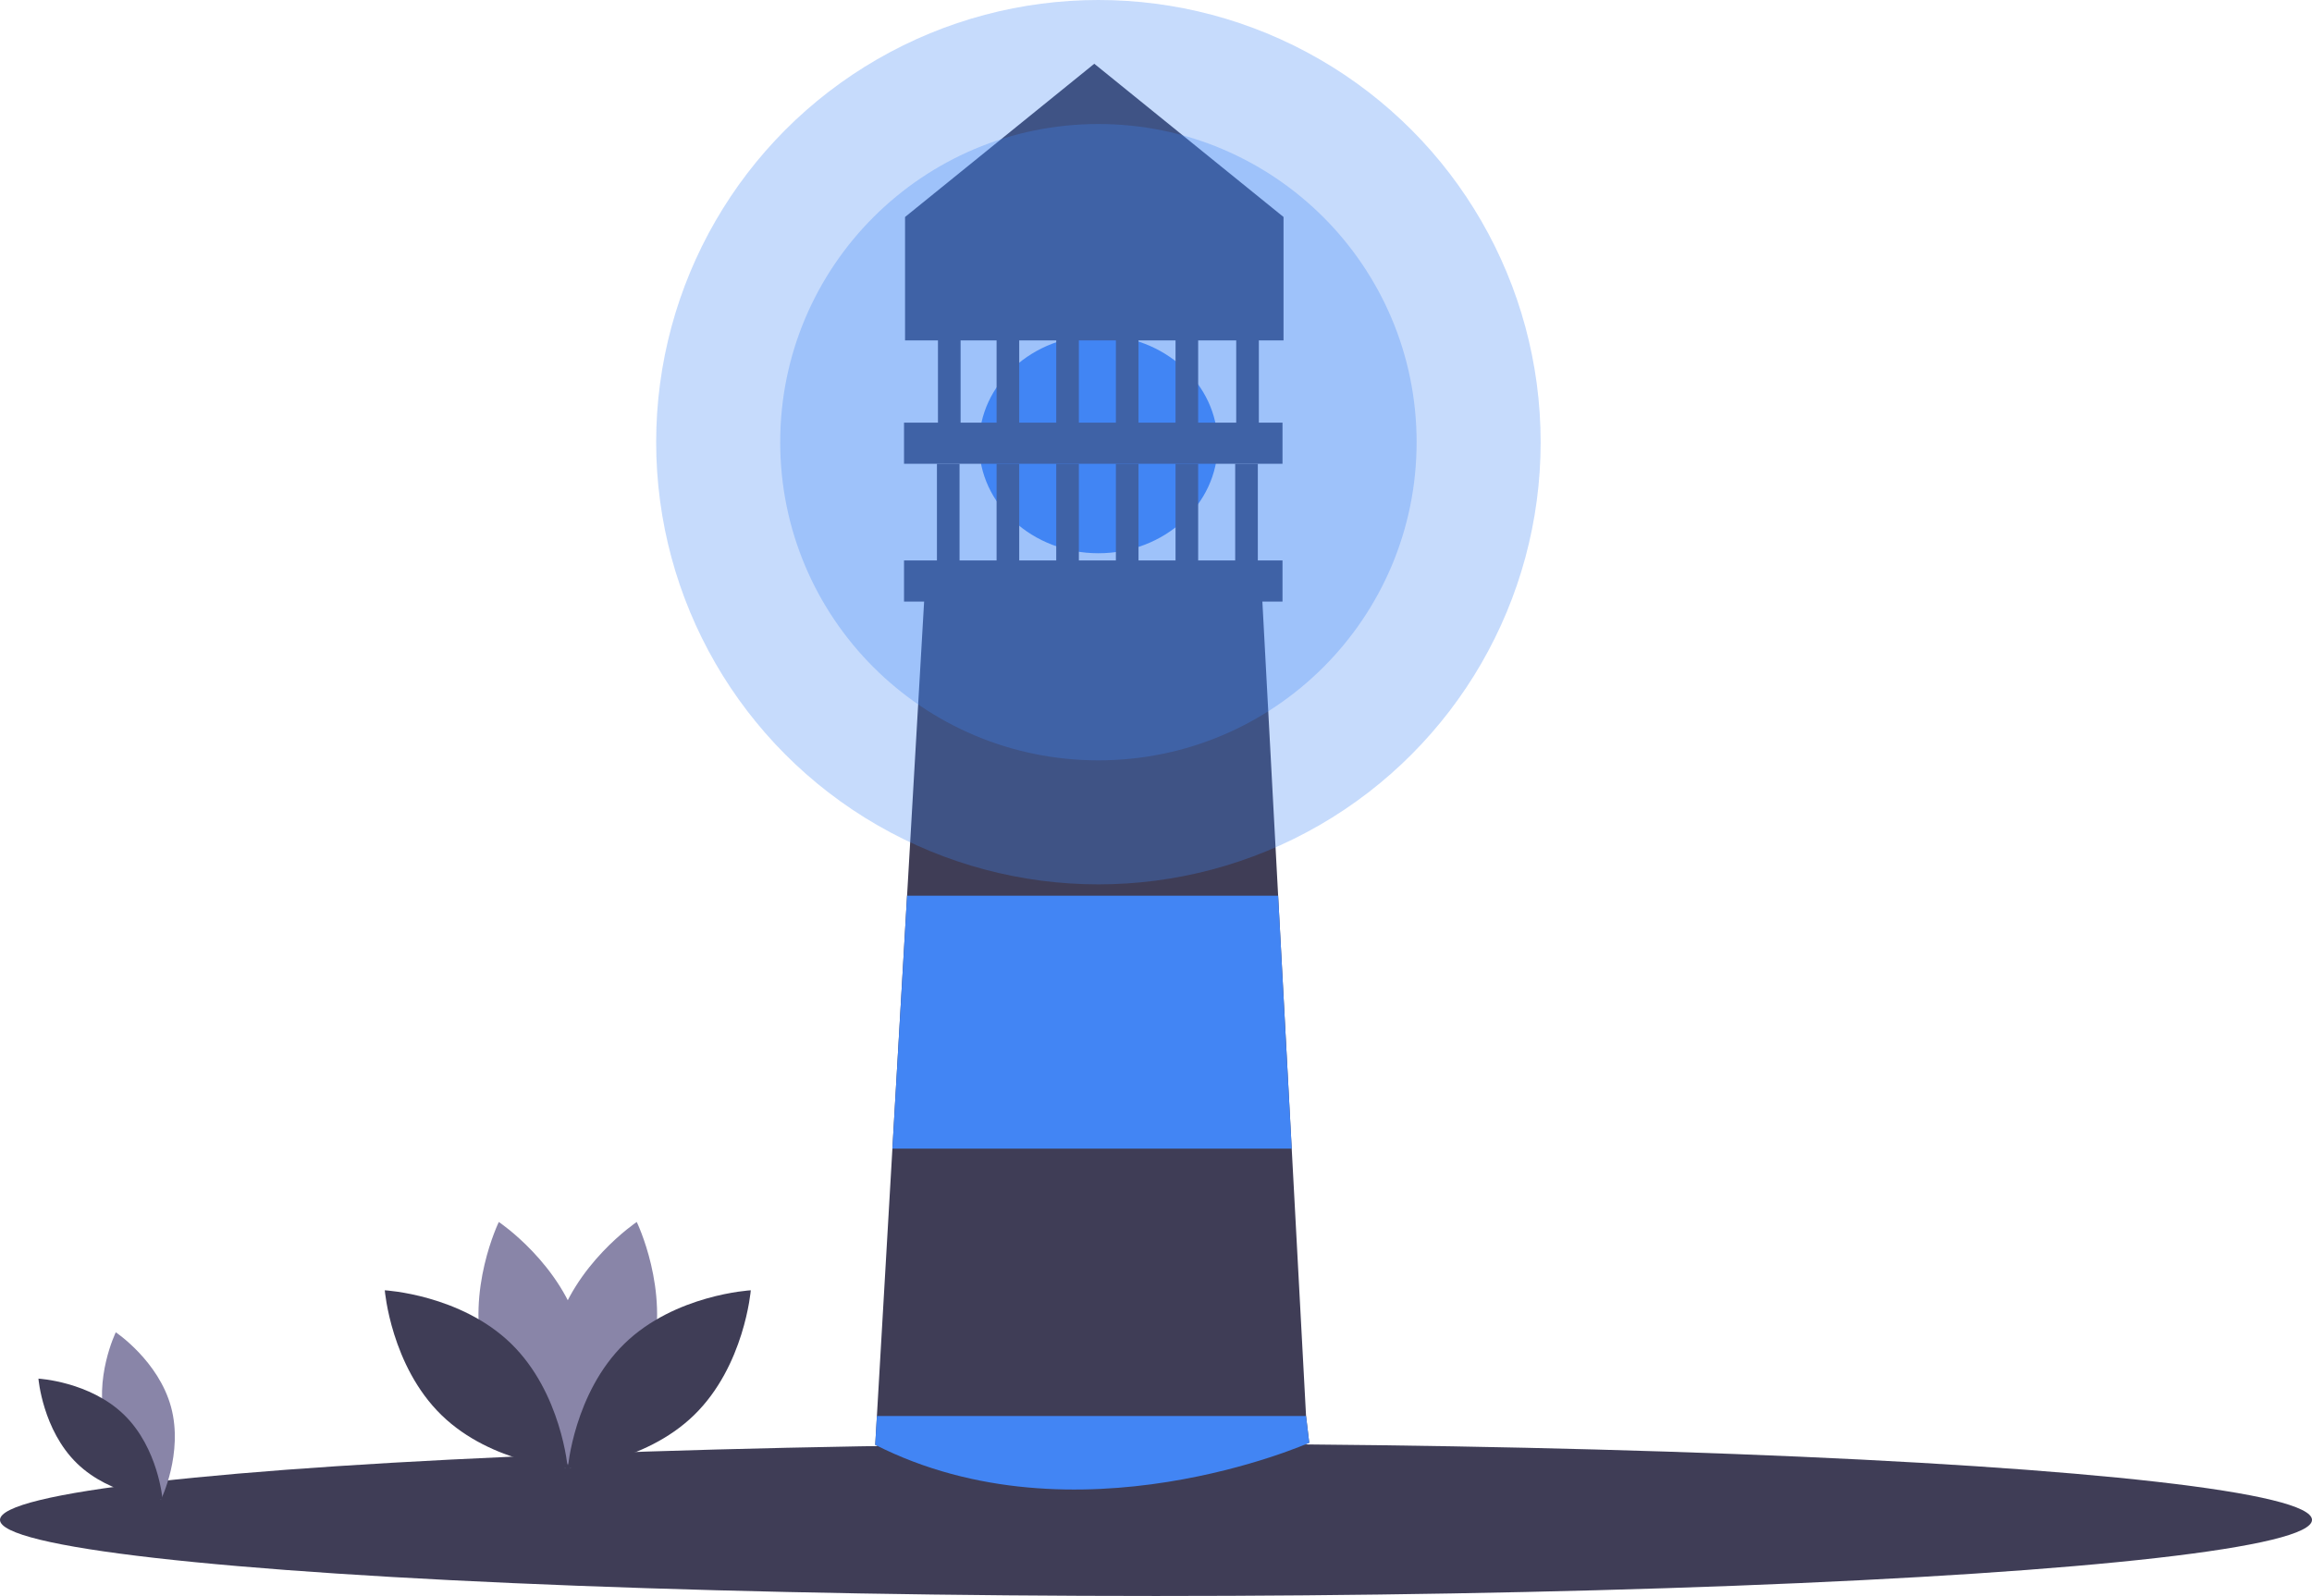 <?xml version="1.0" encoding="UTF-8"?>
<svg width="1124px" height="776px" viewBox="0 0 1124 776" version="1.1" xmlns="http://www.w3.org/2000/svg" xmlns:xlink="http://www.w3.org/1999/xlink">
    <!-- Generator: Sketch 52.5 (67469) - http://www.bohemiancoding.com/sketch -->
    <title>beacon</title>
    <desc>Created with Sketch.</desc>
    <g id="Page-1" stroke="none" stroke-width="1" fill="none" fill-rule="evenodd">
        <g id="beacon" transform="translate(-38, -62)">
            <ellipse id="Oval" fill="#3F3D56" cx="600" cy="801" rx="562" ry="37"></ellipse>
            <ellipse id="Oval" fill="#4285F4" cx="572" cy="278" rx="58" ry="53"></ellipse>
            <path d="M674.5,763.5 C674.5,763.5 551,813 463.5,764.5 L464.31,750.5 L471.85,620.5 L478.98,497.5 L487.5,350.5 L651.5,350.5 L659.38,497.5 L665.98,620.5 L672.95,750.5 L674.5,763.5 Z" id="Path" fill="#3F3D56"></path>
            <g id="Group"></g>
            <path d="M674.5,763.5 C674.5,763.5 561,814 463.5,764.5 L464.31,750.5 L672.95,750.5 L674.5,763.5 Z" id="Path" fill="#4285F4"></path>
            <polygon id="Path" fill="#4285F4" points="665.98 620.5 471.85 620.5 478.98 497.5 659.38 497.5"></polygon>
            <rect id="Rectangle" fill="#3F3D56" x="477.5" y="334.5" width="184" height="20"></rect>
            <rect id="Rectangle" fill="#3F3D56" x="477.5" y="267.5" width="184" height="20"></rect>
            <rect id="Rectangle" fill="#3F3D56" x="493.5" y="287.5" width="11" height="52"></rect>
            <rect id="Rectangle" fill="#3F3D56" x="522.5" y="287.5" width="11" height="52"></rect>
            <rect id="Rectangle" fill="#3F3D56" x="551.5" y="287.5" width="11" height="52"></rect>
            <rect id="Rectangle" fill="#3F3D56" x="580.5" y="287.5" width="11" height="52"></rect>
            <rect id="Rectangle" fill="#3F3D56" x="609.5" y="287.5" width="11" height="52"></rect>
            <rect id="Rectangle" fill="#3F3D56" x="522.5" y="208" width="11" height="68.5"></rect>
            <rect id="Rectangle" fill="#3F3D56" x="551.5" y="208" width="11" height="68.5"></rect>
            <rect id="Rectangle" fill="#3F3D56" x="580.5" y="208" width="11" height="68.5"></rect>
            <rect id="Rectangle" fill="#3F3D56" x="609.5" y="208" width="11" height="68.5"></rect>
            <rect id="Rectangle" fill="#3F3D56" x="638.5" y="287.5" width="11" height="52"></rect>
            <rect id="Rectangle" fill="#3F3D56" x="494" y="216" width="11" height="61"></rect>
            <rect id="Rectangle" fill="#3F3D56" x="639" y="216" width="11" height="61"></rect>
            <polygon id="Path" fill="#3F3D56" points="662 227.5 478 227.5 478 167.5 570 93 662 167.5"></polygon>
            <circle id="Oval" fill="#4285F4" opacity="0.3" cx="572" cy="277" r="154.695"></circle>
            <circle id="Oval" fill="#4285F4" opacity="0.3" cx="572" cy="277" r="215"></circle>
            <path d="M89.409,754.734 C95.482,777.185 116.284,791.088 116.284,791.088 C116.284,791.088 127.239,768.594 121.166,746.144 C115.093,723.693 94.291,709.79 94.291,709.79 C94.291,709.79 83.335,732.284 89.409,754.734 Z" id="Path" fill="#8985A8"></path>
            <path d="M98.333,749.91 C114.998,766.132 117.033,791.07 117.033,791.07 C117.033,791.07 92.049,789.706 75.385,773.483 C58.72,757.261 56.684,732.323 56.684,732.323 C56.684,732.323 81.668,733.687 98.333,749.91 Z" id="Path" fill="#3F3D56"></path>
            <path d="M354.757,722.408 C345.804,755.504 315.138,776.002 315.138,776.002 C315.138,776.002 298.987,742.839 307.94,709.743 C316.893,676.647 347.56,656.15 347.56,656.15 C347.56,656.15 363.71,689.312 354.757,722.408 Z" id="Path" fill="#8985A8"></path>
            <path d="M273.309,722.408 C282.262,755.504 312.928,776.002 312.928,776.002 C312.928,776.002 329.079,742.839 320.126,709.743 C311.173,676.647 280.506,656.15 280.506,656.15 C280.506,656.15 264.356,689.312 273.309,722.408 Z" id="Path" fill="#8985A8"></path>
            <path d="M286.465,715.295 C311.032,739.211 314.033,775.975 314.033,775.975 C314.033,775.975 277.202,773.964 252.634,750.048 C228.067,726.133 225.066,689.369 225.066,689.369 C225.066,689.369 261.897,691.38 286.465,715.295 Z" id="Path" fill="#3F3D56"></path>
            <path d="M341.601,715.295 C317.034,739.211 314.033,775.975 314.033,775.975 C314.033,775.975 350.864,773.964 375.432,750.048 C399.999,726.133 403,689.369 403,689.369 C403,689.369 366.169,691.38 341.601,715.295 Z" id="Path" fill="#3F3D56"></path>
        </g>
    </g>
</svg>